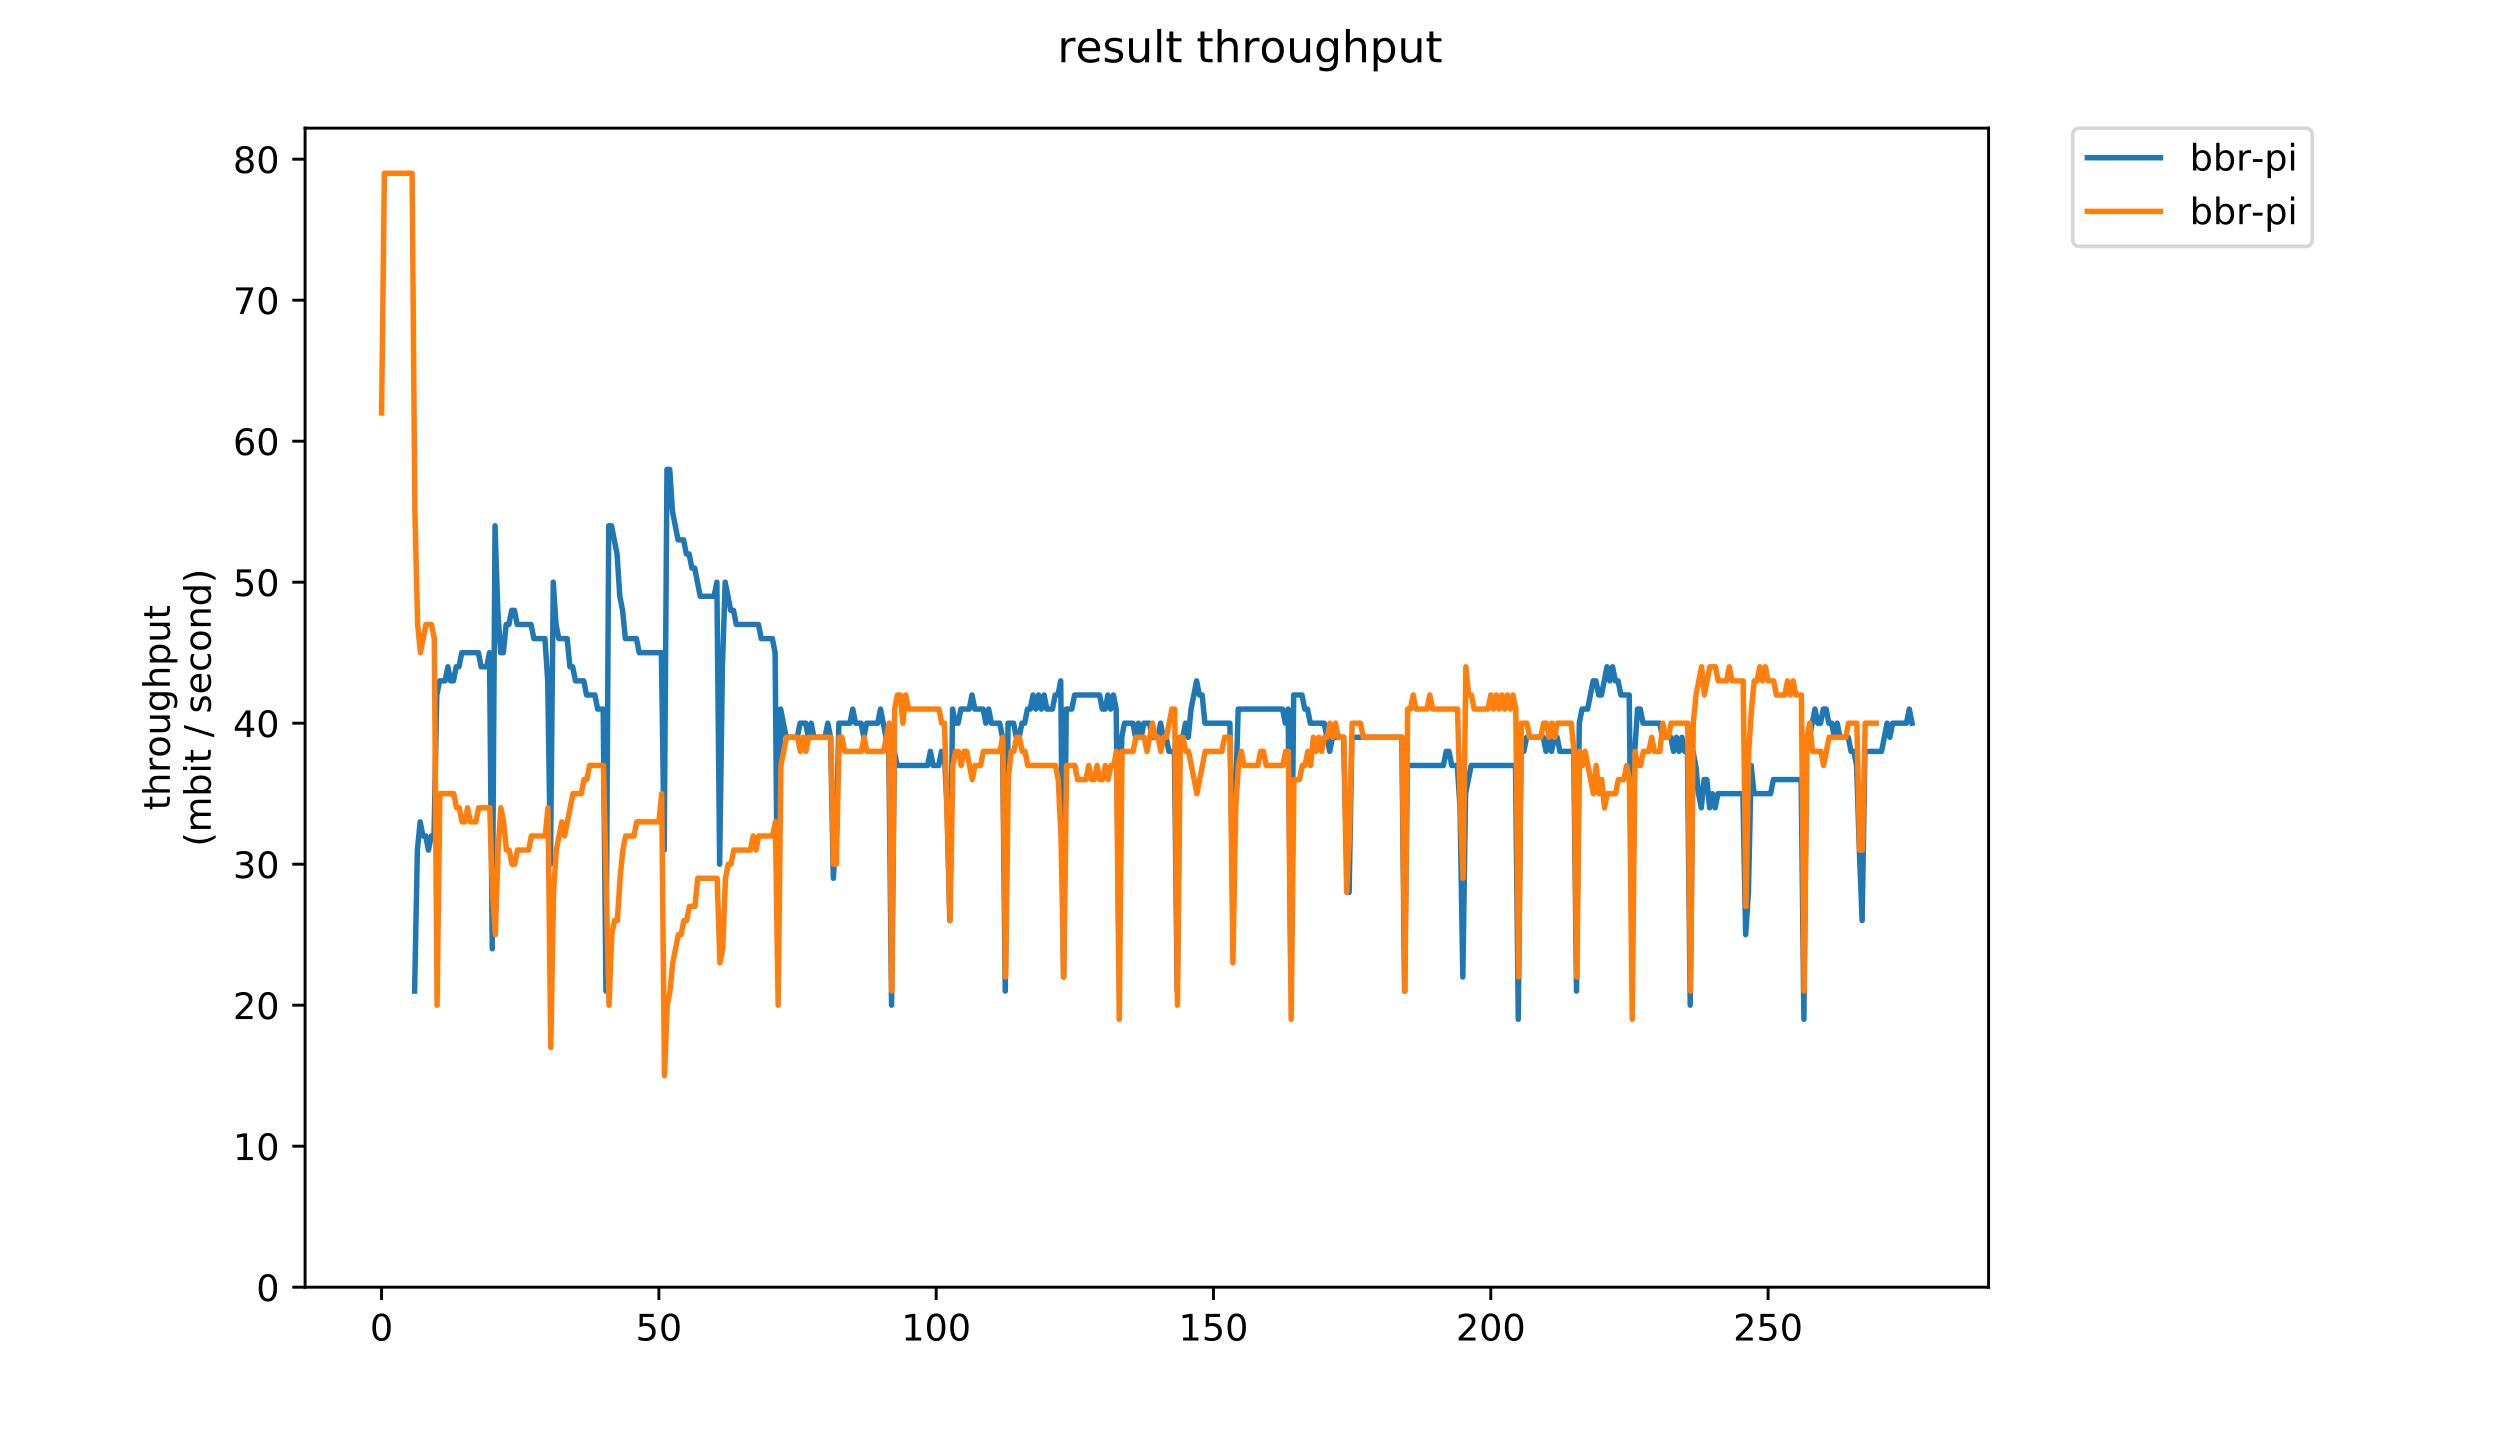 <?xml version="1.0" encoding="utf-8" standalone="no"?>
<!DOCTYPE svg PUBLIC "-//W3C//DTD SVG 1.1//EN"
  "http://www.w3.org/Graphics/SVG/1.1/DTD/svg11.dtd">
<!-- Created with matplotlib (https://matplotlib.org/) -->
<svg height="396pt" version="1.1" viewBox="0 0 684 396" width="684pt" xmlns="http://www.w3.org/2000/svg" xmlns:xlink="http://www.w3.org/1999/xlink">
 <defs>
  <style type="text/css">
*{stroke-linecap:butt;stroke-linejoin:round;}
  </style>
 </defs>
 <g id="figure_1">
  <g id="patch_1">
   <path d="M 0 396 
L 684 396 
L 684 0 
L 0 0 
z
" style="fill:#ffffff;"/>
  </g>
  <g id="axes_1">
   <g id="patch_2">
    <path d="M 83.472 352.174 
L 544.074 352.174 
L 544.074 35.062 
L 83.472 35.062 
z
" style="fill:#ffffff;"/>
   </g>
   <g id="matplotlib.axis_1">
    <g id="xtick_1">
     <g id="line2d_1">
      <defs>
       <path d="M 0 0 
L 0 3.5 
" id="m93aada7a75" style="stroke:#000000;stroke-width:0.8;"/>
      </defs>
      <g>
       <use style="stroke:#000000;stroke-width:0.8;" x="104.397" xlink:href="#m93aada7a75" y="352.174"/>
      </g>
     </g>
     <g id="text_1">
      <!-- 0 -->
      <defs>
       <path d="M 31.781 66.406 
Q 24.172 66.406 20.328 58.906 
Q 16.5 51.422 16.5 36.375 
Q 16.5 21.391 20.328 13.891 
Q 24.172 6.391 31.781 6.391 
Q 39.453 6.391 43.281 13.891 
Q 47.125 21.391 47.125 36.375 
Q 47.125 51.422 43.281 58.906 
Q 39.453 66.406 31.781 66.406 
z
M 31.781 74.219 
Q 44.047 74.219 50.516 64.516 
Q 56.984 54.828 56.984 36.375 
Q 56.984 17.969 50.516 8.266 
Q 44.047 -1.422 31.781 -1.422 
Q 19.531 -1.422 13.062 8.266 
Q 6.594 17.969 6.594 36.375 
Q 6.594 54.828 13.062 64.516 
Q 19.531 74.219 31.781 74.219 
z
" id="DejaVuSans-48"/>
      </defs>
      <g transform="translate(101.215 366.773)scale(0.1 -0.1)">
       <use xlink:href="#DejaVuSans-48"/>
      </g>
     </g>
    </g>
    <g id="xtick_2">
     <g id="line2d_2">
      <g>
       <use style="stroke:#000000;stroke-width:0.8;" x="180.267" xlink:href="#m93aada7a75" y="352.174"/>
      </g>
     </g>
     <g id="text_2">
      <!-- 50 -->
      <defs>
       <path d="M 10.797 72.906 
L 49.516 72.906 
L 49.516 64.594 
L 19.828 64.594 
L 19.828 46.734 
Q 21.969 47.469 24.109 47.828 
Q 26.266 48.188 28.422 48.188 
Q 40.625 48.188 47.75 41.5 
Q 54.891 34.812 54.891 23.391 
Q 54.891 11.625 47.562 5.094 
Q 40.234 -1.422 26.906 -1.422 
Q 22.312 -1.422 17.547 -0.641 
Q 12.797 0.141 7.719 1.703 
L 7.719 11.625 
Q 12.109 9.234 16.797 8.062 
Q 21.484 6.891 26.703 6.891 
Q 35.156 6.891 40.078 11.328 
Q 45.016 15.766 45.016 23.391 
Q 45.016 31 40.078 35.438 
Q 35.156 39.891 26.703 39.891 
Q 22.75 39.891 18.812 39.016 
Q 14.891 38.141 10.797 36.281 
z
" id="DejaVuSans-53"/>
      </defs>
      <g transform="translate(173.905 366.773)scale(0.1 -0.1)">
       <use xlink:href="#DejaVuSans-53"/>
       <use x="63.623" xlink:href="#DejaVuSans-48"/>
      </g>
     </g>
    </g>
    <g id="xtick_3">
     <g id="line2d_3">
      <g>
       <use style="stroke:#000000;stroke-width:0.8;" x="256.137" xlink:href="#m93aada7a75" y="352.174"/>
      </g>
     </g>
     <g id="text_3">
      <!-- 100 -->
      <defs>
       <path d="M 12.406 8.297 
L 28.516 8.297 
L 28.516 63.922 
L 10.984 60.406 
L 10.984 69.391 
L 28.422 72.906 
L 38.281 72.906 
L 38.281 8.297 
L 54.391 8.297 
L 54.391 0 
L 12.406 0 
z
" id="DejaVuSans-49"/>
      </defs>
      <g transform="translate(246.594 366.773)scale(0.1 -0.1)">
       <use xlink:href="#DejaVuSans-49"/>
       <use x="63.623" xlink:href="#DejaVuSans-48"/>
       <use x="127.246" xlink:href="#DejaVuSans-48"/>
      </g>
     </g>
    </g>
    <g id="xtick_4">
     <g id="line2d_4">
      <g>
       <use style="stroke:#000000;stroke-width:0.8;" x="332.008" xlink:href="#m93aada7a75" y="352.174"/>
      </g>
     </g>
     <g id="text_4">
      <!-- 150 -->
      <g transform="translate(322.464 366.773)scale(0.1 -0.1)">
       <use xlink:href="#DejaVuSans-49"/>
       <use x="63.623" xlink:href="#DejaVuSans-53"/>
       <use x="127.246" xlink:href="#DejaVuSans-48"/>
      </g>
     </g>
    </g>
    <g id="xtick_5">
     <g id="line2d_5">
      <g>
       <use style="stroke:#000000;stroke-width:0.8;" x="407.878" xlink:href="#m93aada7a75" y="352.174"/>
      </g>
     </g>
     <g id="text_5">
      <!-- 200 -->
      <defs>
       <path d="M 19.188 8.297 
L 53.609 8.297 
L 53.609 0 
L 7.328 0 
L 7.328 8.297 
Q 12.938 14.109 22.625 23.891 
Q 32.328 33.688 34.812 36.531 
Q 39.547 41.844 41.422 45.531 
Q 43.312 49.219 43.312 52.781 
Q 43.312 58.594 39.234 62.25 
Q 35.156 65.922 28.609 65.922 
Q 23.969 65.922 18.812 64.312 
Q 13.672 62.703 7.812 59.422 
L 7.812 69.391 
Q 13.766 71.781 18.938 73 
Q 24.125 74.219 28.422 74.219 
Q 39.75 74.219 46.484 68.547 
Q 53.219 62.891 53.219 53.422 
Q 53.219 48.922 51.531 44.891 
Q 49.859 40.875 45.406 35.406 
Q 44.188 33.984 37.641 27.219 
Q 31.109 20.453 19.188 8.297 
z
" id="DejaVuSans-50"/>
      </defs>
      <g transform="translate(398.334 366.773)scale(0.1 -0.1)">
       <use xlink:href="#DejaVuSans-50"/>
       <use x="63.623" xlink:href="#DejaVuSans-48"/>
       <use x="127.246" xlink:href="#DejaVuSans-48"/>
      </g>
     </g>
    </g>
    <g id="xtick_6">
     <g id="line2d_6">
      <g>
       <use style="stroke:#000000;stroke-width:0.8;" x="483.749" xlink:href="#m93aada7a75" y="352.174"/>
      </g>
     </g>
     <g id="text_6">
      <!-- 250 -->
      <g transform="translate(474.205 366.773)scale(0.1 -0.1)">
       <use xlink:href="#DejaVuSans-50"/>
       <use x="63.623" xlink:href="#DejaVuSans-53"/>
       <use x="127.246" xlink:href="#DejaVuSans-48"/>
      </g>
     </g>
    </g>
   </g>
   <g id="matplotlib.axis_2">
    <g id="ytick_1">
     <g id="line2d_7">
      <defs>
       <path d="M 0 0 
L -3.5 0 
" id="mc0c66ecaa9" style="stroke:#000000;stroke-width:0.8;"/>
      </defs>
      <g>
       <use style="stroke:#000000;stroke-width:0.8;" x="83.472" xlink:href="#mc0c66ecaa9" y="352.174"/>
      </g>
     </g>
     <g id="text_7">
      <!-- 0 -->
      <g transform="translate(70.11 355.973)scale(0.1 -0.1)">
       <use xlink:href="#DejaVuSans-48"/>
      </g>
     </g>
    </g>
    <g id="ytick_2">
     <g id="line2d_8">
      <g>
       <use style="stroke:#000000;stroke-width:0.8;" x="83.472" xlink:href="#mc0c66ecaa9" y="313.596"/>
      </g>
     </g>
     <g id="text_8">
      <!-- 10 -->
      <g transform="translate(63.747 317.395)scale(0.1 -0.1)">
       <use xlink:href="#DejaVuSans-49"/>
       <use x="63.623" xlink:href="#DejaVuSans-48"/>
      </g>
     </g>
    </g>
    <g id="ytick_3">
     <g id="line2d_9">
      <g>
       <use style="stroke:#000000;stroke-width:0.8;" x="83.472" xlink:href="#mc0c66ecaa9" y="275.018"/>
      </g>
     </g>
     <g id="text_9">
      <!-- 20 -->
      <g transform="translate(63.747 278.817)scale(0.1 -0.1)">
       <use xlink:href="#DejaVuSans-50"/>
       <use x="63.623" xlink:href="#DejaVuSans-48"/>
      </g>
     </g>
    </g>
    <g id="ytick_4">
     <g id="line2d_10">
      <g>
       <use style="stroke:#000000;stroke-width:0.8;" x="83.472" xlink:href="#mc0c66ecaa9" y="236.44"/>
      </g>
     </g>
     <g id="text_10">
      <!-- 30 -->
      <defs>
       <path d="M 40.578 39.312 
Q 47.656 37.797 51.625 33 
Q 55.609 28.219 55.609 21.188 
Q 55.609 10.406 48.188 4.484 
Q 40.766 -1.422 27.094 -1.422 
Q 22.516 -1.422 17.656 -0.516 
Q 12.797 0.391 7.625 2.203 
L 7.625 11.719 
Q 11.719 9.328 16.594 8.109 
Q 21.484 6.891 26.812 6.891 
Q 36.078 6.891 40.938 10.547 
Q 45.797 14.203 45.797 21.188 
Q 45.797 27.641 41.281 31.266 
Q 36.766 34.906 28.719 34.906 
L 20.219 34.906 
L 20.219 43.016 
L 29.109 43.016 
Q 36.375 43.016 40.234 45.922 
Q 44.094 48.828 44.094 54.297 
Q 44.094 59.906 40.109 62.906 
Q 36.141 65.922 28.719 65.922 
Q 24.656 65.922 20.016 65.031 
Q 15.375 64.156 9.812 62.312 
L 9.812 71.094 
Q 15.438 72.656 20.344 73.438 
Q 25.25 74.219 29.594 74.219 
Q 40.828 74.219 47.359 69.109 
Q 53.906 64.016 53.906 55.328 
Q 53.906 49.266 50.438 45.094 
Q 46.969 40.922 40.578 39.312 
z
" id="DejaVuSans-51"/>
      </defs>
      <g transform="translate(63.747 240.239)scale(0.1 -0.1)">
       <use xlink:href="#DejaVuSans-51"/>
       <use x="63.623" xlink:href="#DejaVuSans-48"/>
      </g>
     </g>
    </g>
    <g id="ytick_5">
     <g id="line2d_11">
      <g>
       <use style="stroke:#000000;stroke-width:0.8;" x="83.472" xlink:href="#mc0c66ecaa9" y="197.862"/>
      </g>
     </g>
     <g id="text_11">
      <!-- 40 -->
      <defs>
       <path d="M 37.797 64.312 
L 12.891 25.391 
L 37.797 25.391 
z
M 35.203 72.906 
L 47.609 72.906 
L 47.609 25.391 
L 58.016 25.391 
L 58.016 17.188 
L 47.609 17.188 
L 47.609 0 
L 37.797 0 
L 37.797 17.188 
L 4.891 17.188 
L 4.891 26.703 
z
" id="DejaVuSans-52"/>
      </defs>
      <g transform="translate(63.747 201.661)scale(0.1 -0.1)">
       <use xlink:href="#DejaVuSans-52"/>
       <use x="63.623" xlink:href="#DejaVuSans-48"/>
      </g>
     </g>
    </g>
    <g id="ytick_6">
     <g id="line2d_12">
      <g>
       <use style="stroke:#000000;stroke-width:0.8;" x="83.472" xlink:href="#mc0c66ecaa9" y="159.284"/>
      </g>
     </g>
     <g id="text_12">
      <!-- 50 -->
      <g transform="translate(63.747 163.083)scale(0.1 -0.1)">
       <use xlink:href="#DejaVuSans-53"/>
       <use x="63.623" xlink:href="#DejaVuSans-48"/>
      </g>
     </g>
    </g>
    <g id="ytick_7">
     <g id="line2d_13">
      <g>
       <use style="stroke:#000000;stroke-width:0.8;" x="83.472" xlink:href="#mc0c66ecaa9" y="120.706"/>
      </g>
     </g>
     <g id="text_13">
      <!-- 60 -->
      <defs>
       <path d="M 33.016 40.375 
Q 26.375 40.375 22.484 35.828 
Q 18.609 31.297 18.609 23.391 
Q 18.609 15.531 22.484 10.953 
Q 26.375 6.391 33.016 6.391 
Q 39.656 6.391 43.531 10.953 
Q 47.406 15.531 47.406 23.391 
Q 47.406 31.297 43.531 35.828 
Q 39.656 40.375 33.016 40.375 
z
M 52.594 71.297 
L 52.594 62.312 
Q 48.875 64.062 45.094 64.984 
Q 41.312 65.922 37.594 65.922 
Q 27.828 65.922 22.672 59.328 
Q 17.531 52.734 16.797 39.406 
Q 19.672 43.656 24.016 45.922 
Q 28.375 48.188 33.594 48.188 
Q 44.578 48.188 50.953 41.516 
Q 57.328 34.859 57.328 23.391 
Q 57.328 12.156 50.688 5.359 
Q 44.047 -1.422 33.016 -1.422 
Q 20.359 -1.422 13.672 8.266 
Q 6.984 17.969 6.984 36.375 
Q 6.984 53.656 15.188 63.938 
Q 23.391 74.219 37.203 74.219 
Q 40.922 74.219 44.703 73.484 
Q 48.484 72.75 52.594 71.297 
z
" id="DejaVuSans-54"/>
      </defs>
      <g transform="translate(63.747 124.505)scale(0.1 -0.1)">
       <use xlink:href="#DejaVuSans-54"/>
       <use x="63.623" xlink:href="#DejaVuSans-48"/>
      </g>
     </g>
    </g>
    <g id="ytick_8">
     <g id="line2d_14">
      <g>
       <use style="stroke:#000000;stroke-width:0.8;" x="83.472" xlink:href="#mc0c66ecaa9" y="82.128"/>
      </g>
     </g>
     <g id="text_14">
      <!-- 70 -->
      <defs>
       <path d="M 8.203 72.906 
L 55.078 72.906 
L 55.078 68.703 
L 28.609 0 
L 18.312 0 
L 43.219 64.594 
L 8.203 64.594 
z
" id="DejaVuSans-55"/>
      </defs>
      <g transform="translate(63.747 85.927)scale(0.1 -0.1)">
       <use xlink:href="#DejaVuSans-55"/>
       <use x="63.623" xlink:href="#DejaVuSans-48"/>
      </g>
     </g>
    </g>
    <g id="ytick_9">
     <g id="line2d_15">
      <g>
       <use style="stroke:#000000;stroke-width:0.8;" x="83.472" xlink:href="#mc0c66ecaa9" y="43.55"/>
      </g>
     </g>
     <g id="text_15">
      <!-- 80 -->
      <defs>
       <path d="M 31.781 34.625 
Q 24.75 34.625 20.719 30.859 
Q 16.703 27.094 16.703 20.516 
Q 16.703 13.922 20.719 10.156 
Q 24.75 6.391 31.781 6.391 
Q 38.812 6.391 42.859 10.172 
Q 46.922 13.969 46.922 20.516 
Q 46.922 27.094 42.891 30.859 
Q 38.875 34.625 31.781 34.625 
z
M 21.922 38.812 
Q 15.578 40.375 12.031 44.719 
Q 8.5 49.078 8.5 55.328 
Q 8.5 64.062 14.719 69.141 
Q 20.953 74.219 31.781 74.219 
Q 42.672 74.219 48.875 69.141 
Q 55.078 64.062 55.078 55.328 
Q 55.078 49.078 51.531 44.719 
Q 48 40.375 41.703 38.812 
Q 48.828 37.156 52.797 32.312 
Q 56.781 27.484 56.781 20.516 
Q 56.781 9.906 50.312 4.234 
Q 43.844 -1.422 31.781 -1.422 
Q 19.734 -1.422 13.25 4.234 
Q 6.781 9.906 6.781 20.516 
Q 6.781 27.484 10.781 32.312 
Q 14.797 37.156 21.922 38.812 
z
M 18.312 54.391 
Q 18.312 48.734 21.844 45.562 
Q 25.391 42.391 31.781 42.391 
Q 38.141 42.391 41.719 45.562 
Q 45.312 48.734 45.312 54.391 
Q 45.312 60.062 41.719 63.234 
Q 38.141 66.406 31.781 66.406 
Q 25.391 66.406 21.844 63.234 
Q 18.312 60.062 18.312 54.391 
z
" id="DejaVuSans-56"/>
      </defs>
      <g transform="translate(63.747 47.349)scale(0.1 -0.1)">
       <use xlink:href="#DejaVuSans-56"/>
       <use x="63.623" xlink:href="#DejaVuSans-48"/>
      </g>
     </g>
    </g>
    <g id="text_16">
     <!-- throughput -->
     <defs>
      <path d="M 18.312 70.219 
L 18.312 54.688 
L 36.812 54.688 
L 36.812 47.703 
L 18.312 47.703 
L 18.312 18.016 
Q 18.312 11.328 20.141 9.422 
Q 21.969 7.516 27.594 7.516 
L 36.812 7.516 
L 36.812 0 
L 27.594 0 
Q 17.188 0 13.234 3.875 
Q 9.281 7.766 9.281 18.016 
L 9.281 47.703 
L 2.688 47.703 
L 2.688 54.688 
L 9.281 54.688 
L 9.281 70.219 
z
" id="DejaVuSans-116"/>
      <path d="M 54.891 33.016 
L 54.891 0 
L 45.906 0 
L 45.906 32.719 
Q 45.906 40.484 42.875 44.328 
Q 39.844 48.188 33.797 48.188 
Q 26.516 48.188 22.312 43.547 
Q 18.109 38.922 18.109 30.906 
L 18.109 0 
L 9.078 0 
L 9.078 75.984 
L 18.109 75.984 
L 18.109 46.188 
Q 21.344 51.125 25.703 53.562 
Q 30.078 56 35.797 56 
Q 45.219 56 50.047 50.172 
Q 54.891 44.344 54.891 33.016 
z
" id="DejaVuSans-104"/>
      <path d="M 41.109 46.297 
Q 39.594 47.172 37.812 47.578 
Q 36.031 48 33.891 48 
Q 26.266 48 22.188 43.047 
Q 18.109 38.094 18.109 28.812 
L 18.109 0 
L 9.078 0 
L 9.078 54.688 
L 18.109 54.688 
L 18.109 46.188 
Q 20.953 51.172 25.484 53.578 
Q 30.031 56 36.531 56 
Q 37.453 56 38.578 55.875 
Q 39.703 55.766 41.062 55.516 
z
" id="DejaVuSans-114"/>
      <path d="M 30.609 48.391 
Q 23.391 48.391 19.188 42.75 
Q 14.984 37.109 14.984 27.297 
Q 14.984 17.484 19.156 11.844 
Q 23.344 6.203 30.609 6.203 
Q 37.797 6.203 41.984 11.859 
Q 46.188 17.531 46.188 27.297 
Q 46.188 37.016 41.984 42.703 
Q 37.797 48.391 30.609 48.391 
z
M 30.609 56 
Q 42.328 56 49.016 48.375 
Q 55.719 40.766 55.719 27.297 
Q 55.719 13.875 49.016 6.219 
Q 42.328 -1.422 30.609 -1.422 
Q 18.844 -1.422 12.172 6.219 
Q 5.516 13.875 5.516 27.297 
Q 5.516 40.766 12.172 48.375 
Q 18.844 56 30.609 56 
z
" id="DejaVuSans-111"/>
      <path d="M 8.5 21.578 
L 8.5 54.688 
L 17.484 54.688 
L 17.484 21.922 
Q 17.484 14.156 20.5 10.266 
Q 23.531 6.391 29.594 6.391 
Q 36.859 6.391 41.078 11.031 
Q 45.312 15.672 45.312 23.688 
L 45.312 54.688 
L 54.297 54.688 
L 54.297 0 
L 45.312 0 
L 45.312 8.406 
Q 42.047 3.422 37.719 1 
Q 33.406 -1.422 27.688 -1.422 
Q 18.266 -1.422 13.375 4.438 
Q 8.5 10.297 8.5 21.578 
z
M 31.109 56 
z
" id="DejaVuSans-117"/>
      <path d="M 45.406 27.984 
Q 45.406 37.75 41.375 43.109 
Q 37.359 48.484 30.078 48.484 
Q 22.859 48.484 18.828 43.109 
Q 14.797 37.75 14.797 27.984 
Q 14.797 18.266 18.828 12.891 
Q 22.859 7.516 30.078 7.516 
Q 37.359 7.516 41.375 12.891 
Q 45.406 18.266 45.406 27.984 
z
M 54.391 6.781 
Q 54.391 -7.172 48.188 -13.984 
Q 42 -20.797 29.203 -20.797 
Q 24.469 -20.797 20.266 -20.094 
Q 16.062 -19.391 12.109 -17.922 
L 12.109 -9.188 
Q 16.062 -11.328 19.922 -12.344 
Q 23.781 -13.375 27.781 -13.375 
Q 36.625 -13.375 41.016 -8.766 
Q 45.406 -4.156 45.406 5.172 
L 45.406 9.625 
Q 42.625 4.781 38.281 2.391 
Q 33.938 0 27.875 0 
Q 17.828 0 11.672 7.656 
Q 5.516 15.328 5.516 27.984 
Q 5.516 40.672 11.672 48.328 
Q 17.828 56 27.875 56 
Q 33.938 56 38.281 53.609 
Q 42.625 51.219 45.406 46.391 
L 45.406 54.688 
L 54.391 54.688 
z
" id="DejaVuSans-103"/>
      <path d="M 18.109 8.203 
L 18.109 -20.797 
L 9.078 -20.797 
L 9.078 54.688 
L 18.109 54.688 
L 18.109 46.391 
Q 20.953 51.266 25.266 53.625 
Q 29.594 56 35.594 56 
Q 45.562 56 51.781 48.094 
Q 58.016 40.188 58.016 27.297 
Q 58.016 14.406 51.781 6.484 
Q 45.562 -1.422 35.594 -1.422 
Q 29.594 -1.422 25.266 0.953 
Q 20.953 3.328 18.109 8.203 
z
M 48.688 27.297 
Q 48.688 37.203 44.609 42.844 
Q 40.531 48.484 33.406 48.484 
Q 26.266 48.484 22.188 42.844 
Q 18.109 37.203 18.109 27.297 
Q 18.109 17.391 22.188 11.75 
Q 26.266 6.109 33.406 6.109 
Q 40.531 6.109 44.609 11.75 
Q 48.688 17.391 48.688 27.297 
z
" id="DejaVuSans-112"/>
     </defs>
     <g transform="translate(46.47 221.675)rotate(-90)scale(0.1 -0.1)">
      <use xlink:href="#DejaVuSans-116"/>
      <use x="39.209" xlink:href="#DejaVuSans-104"/>
      <use x="102.588" xlink:href="#DejaVuSans-114"/>
      <use x="143.67" xlink:href="#DejaVuSans-111"/>
      <use x="204.852" xlink:href="#DejaVuSans-117"/>
      <use x="268.23" xlink:href="#DejaVuSans-103"/>
      <use x="331.707" xlink:href="#DejaVuSans-104"/>
      <use x="395.086" xlink:href="#DejaVuSans-112"/>
      <use x="458.562" xlink:href="#DejaVuSans-117"/>
      <use x="521.941" xlink:href="#DejaVuSans-116"/>
     </g>
     <!-- (mbit / second) -->
     <defs>
      <path d="M 31 75.875 
Q 24.469 64.656 21.281 53.656 
Q 18.109 42.672 18.109 31.391 
Q 18.109 20.125 21.312 9.062 
Q 24.516 -2 31 -13.188 
L 23.188 -13.188 
Q 15.875 -1.703 12.234 9.375 
Q 8.594 20.453 8.594 31.391 
Q 8.594 42.281 12.203 53.312 
Q 15.828 64.359 23.188 75.875 
z
" id="DejaVuSans-40"/>
      <path d="M 52 44.188 
Q 55.375 50.25 60.062 53.125 
Q 64.75 56 71.094 56 
Q 79.641 56 84.281 50.016 
Q 88.922 44.047 88.922 33.016 
L 88.922 0 
L 79.891 0 
L 79.891 32.719 
Q 79.891 40.578 77.094 44.375 
Q 74.312 48.188 68.609 48.188 
Q 61.625 48.188 57.562 43.547 
Q 53.516 38.922 53.516 30.906 
L 53.516 0 
L 44.484 0 
L 44.484 32.719 
Q 44.484 40.625 41.703 44.406 
Q 38.922 48.188 33.109 48.188 
Q 26.219 48.188 22.156 43.531 
Q 18.109 38.875 18.109 30.906 
L 18.109 0 
L 9.078 0 
L 9.078 54.688 
L 18.109 54.688 
L 18.109 46.188 
Q 21.188 51.219 25.484 53.609 
Q 29.781 56 35.688 56 
Q 41.656 56 45.828 52.969 
Q 50 49.953 52 44.188 
z
" id="DejaVuSans-109"/>
      <path d="M 48.688 27.297 
Q 48.688 37.203 44.609 42.844 
Q 40.531 48.484 33.406 48.484 
Q 26.266 48.484 22.188 42.844 
Q 18.109 37.203 18.109 27.297 
Q 18.109 17.391 22.188 11.75 
Q 26.266 6.109 33.406 6.109 
Q 40.531 6.109 44.609 11.75 
Q 48.688 17.391 48.688 27.297 
z
M 18.109 46.391 
Q 20.953 51.266 25.266 53.625 
Q 29.594 56 35.594 56 
Q 45.562 56 51.781 48.094 
Q 58.016 40.188 58.016 27.297 
Q 58.016 14.406 51.781 6.484 
Q 45.562 -1.422 35.594 -1.422 
Q 29.594 -1.422 25.266 0.953 
Q 20.953 3.328 18.109 8.203 
L 18.109 0 
L 9.078 0 
L 9.078 75.984 
L 18.109 75.984 
z
" id="DejaVuSans-98"/>
      <path d="M 9.422 54.688 
L 18.406 54.688 
L 18.406 0 
L 9.422 0 
z
M 9.422 75.984 
L 18.406 75.984 
L 18.406 64.594 
L 9.422 64.594 
z
" id="DejaVuSans-105"/>
      <path id="DejaVuSans-32"/>
      <path d="M 25.391 72.906 
L 33.688 72.906 
L 8.297 -9.281 
L 0 -9.281 
z
" id="DejaVuSans-47"/>
      <path d="M 44.281 53.078 
L 44.281 44.578 
Q 40.484 46.531 36.375 47.5 
Q 32.281 48.484 27.875 48.484 
Q 21.188 48.484 17.844 46.438 
Q 14.5 44.391 14.5 40.281 
Q 14.5 37.156 16.891 35.375 
Q 19.281 33.594 26.516 31.984 
L 29.594 31.297 
Q 39.156 29.25 43.188 25.516 
Q 47.219 21.781 47.219 15.094 
Q 47.219 7.469 41.188 3.016 
Q 35.156 -1.422 24.609 -1.422 
Q 20.219 -1.422 15.453 -0.562 
Q 10.688 0.297 5.422 2 
L 5.422 11.281 
Q 10.406 8.688 15.234 7.391 
Q 20.062 6.109 24.812 6.109 
Q 31.156 6.109 34.562 8.281 
Q 37.984 10.453 37.984 14.406 
Q 37.984 18.062 35.516 20.016 
Q 33.062 21.969 24.703 23.781 
L 21.578 24.516 
Q 13.234 26.266 9.516 29.906 
Q 5.812 33.547 5.812 39.891 
Q 5.812 47.609 11.281 51.797 
Q 16.75 56 26.812 56 
Q 31.781 56 36.172 55.266 
Q 40.578 54.547 44.281 53.078 
z
" id="DejaVuSans-115"/>
      <path d="M 56.203 29.594 
L 56.203 25.203 
L 14.891 25.203 
Q 15.484 15.922 20.484 11.062 
Q 25.484 6.203 34.422 6.203 
Q 39.594 6.203 44.453 7.469 
Q 49.312 8.734 54.109 11.281 
L 54.109 2.781 
Q 49.266 0.734 44.188 -0.344 
Q 39.109 -1.422 33.891 -1.422 
Q 20.797 -1.422 13.156 6.188 
Q 5.516 13.812 5.516 26.812 
Q 5.516 40.234 12.766 48.109 
Q 20.016 56 32.328 56 
Q 43.359 56 49.781 48.891 
Q 56.203 41.797 56.203 29.594 
z
M 47.219 32.234 
Q 47.125 39.594 43.094 43.984 
Q 39.062 48.391 32.422 48.391 
Q 24.906 48.391 20.391 44.141 
Q 15.875 39.891 15.188 32.172 
z
" id="DejaVuSans-101"/>
      <path d="M 48.781 52.594 
L 48.781 44.188 
Q 44.969 46.297 41.141 47.344 
Q 37.312 48.391 33.406 48.391 
Q 24.656 48.391 19.812 42.844 
Q 14.984 37.312 14.984 27.297 
Q 14.984 17.281 19.812 11.734 
Q 24.656 6.203 33.406 6.203 
Q 37.312 6.203 41.141 7.25 
Q 44.969 8.297 48.781 10.406 
L 48.781 2.094 
Q 45.016 0.344 40.984 -0.531 
Q 36.969 -1.422 32.422 -1.422 
Q 20.062 -1.422 12.781 6.344 
Q 5.516 14.109 5.516 27.297 
Q 5.516 40.672 12.859 48.328 
Q 20.219 56 33.016 56 
Q 37.156 56 41.109 55.141 
Q 45.062 54.297 48.781 52.594 
z
" id="DejaVuSans-99"/>
      <path d="M 54.891 33.016 
L 54.891 0 
L 45.906 0 
L 45.906 32.719 
Q 45.906 40.484 42.875 44.328 
Q 39.844 48.188 33.797 48.188 
Q 26.516 48.188 22.312 43.547 
Q 18.109 38.922 18.109 30.906 
L 18.109 0 
L 9.078 0 
L 9.078 54.688 
L 18.109 54.688 
L 18.109 46.188 
Q 21.344 51.125 25.703 53.562 
Q 30.078 56 35.797 56 
Q 45.219 56 50.047 50.172 
Q 54.891 44.344 54.891 33.016 
z
" id="DejaVuSans-110"/>
      <path d="M 45.406 46.391 
L 45.406 75.984 
L 54.391 75.984 
L 54.391 0 
L 45.406 0 
L 45.406 8.203 
Q 42.578 3.328 38.25 0.953 
Q 33.938 -1.422 27.875 -1.422 
Q 17.969 -1.422 11.734 6.484 
Q 5.516 14.406 5.516 27.297 
Q 5.516 40.188 11.734 48.094 
Q 17.969 56 27.875 56 
Q 33.938 56 38.25 53.625 
Q 42.578 51.266 45.406 46.391 
z
M 14.797 27.297 
Q 14.797 17.391 18.875 11.75 
Q 22.953 6.109 30.078 6.109 
Q 37.203 6.109 41.297 11.75 
Q 45.406 17.391 45.406 27.297 
Q 45.406 37.203 41.297 42.844 
Q 37.203 48.484 30.078 48.484 
Q 22.953 48.484 18.875 42.844 
Q 14.797 37.203 14.797 27.297 
z
" id="DejaVuSans-100"/>
      <path d="M 8.016 75.875 
L 15.828 75.875 
Q 23.141 64.359 26.781 53.312 
Q 30.422 42.281 30.422 31.391 
Q 30.422 20.453 26.781 9.375 
Q 23.141 -1.703 15.828 -13.188 
L 8.016 -13.188 
Q 14.5 -2 17.703 9.062 
Q 20.906 20.125 20.906 31.391 
Q 20.906 42.672 17.703 53.656 
Q 14.5 64.656 8.016 75.875 
z
" id="DejaVuSans-41"/>
     </defs>
     <g transform="translate(57.668 231.609)rotate(-90)scale(0.1 -0.1)">
      <use xlink:href="#DejaVuSans-40"/>
      <use x="39.014" xlink:href="#DejaVuSans-109"/>
      <use x="136.426" xlink:href="#DejaVuSans-98"/>
      <use x="199.902" xlink:href="#DejaVuSans-105"/>
      <use x="227.686" xlink:href="#DejaVuSans-116"/>
      <use x="266.895" xlink:href="#DejaVuSans-32"/>
      <use x="298.682" xlink:href="#DejaVuSans-47"/>
      <use x="332.373" xlink:href="#DejaVuSans-32"/>
      <use x="364.16" xlink:href="#DejaVuSans-115"/>
      <use x="416.26" xlink:href="#DejaVuSans-101"/>
      <use x="477.783" xlink:href="#DejaVuSans-99"/>
      <use x="532.764" xlink:href="#DejaVuSans-111"/>
      <use x="593.945" xlink:href="#DejaVuSans-110"/>
      <use x="657.324" xlink:href="#DejaVuSans-100"/>
      <use x="720.801" xlink:href="#DejaVuSans-41"/>
     </g>
    </g>
   </g>
   <g id="line2d_16">
    <path clip-path="url(#pfa3b0fe829)" d="M 113.437 271.16 
L 114.196 232.582 
L 114.955 224.867 
L 115.713 228.724 
L 116.472 228.724 
L 117.231 232.582 
L 117.99 228.724 
L 118.748 228.724 
L 119.507 190.146 
L 120.266 186.289 
L 121.783 186.289 
L 122.542 182.431 
L 123.301 186.289 
L 124.059 186.289 
L 124.818 182.431 
L 125.577 182.431 
L 126.335 178.573 
L 130.888 178.573 
L 131.646 182.431 
L 133.164 182.431 
L 133.922 178.573 
L 134.681 259.587 
L 135.44 143.853 
L 136.198 166.999 
L 136.957 178.573 
L 137.716 178.573 
L 138.475 170.857 
L 139.233 170.857 
L 139.992 166.999 
L 140.751 166.999 
L 141.509 170.857 
L 145.303 170.857 
L 146.062 174.715 
L 149.096 174.715 
L 149.855 186.289 
L 150.614 236.44 
L 151.373 159.284 
L 152.131 170.857 
L 152.89 174.715 
L 155.166 174.715 
L 155.925 182.431 
L 156.683 182.431 
L 157.442 186.289 
L 159.718 186.289 
L 160.477 190.146 
L 162.753 190.146 
L 163.512 194.004 
L 165.029 194.004 
L 165.788 271.16 
L 166.547 143.853 
L 167.305 143.853 
L 168.823 151.568 
L 169.581 163.142 
L 170.34 166.999 
L 171.099 174.715 
L 174.134 174.715 
L 174.892 178.573 
L 180.962 178.573 
L 181.721 232.582 
L 182.479 128.421 
L 183.238 128.421 
L 183.997 139.995 
L 185.514 147.71 
L 187.032 147.71 
L 187.79 151.568 
L 188.549 151.568 
L 189.308 155.426 
L 190.066 155.426 
L 191.584 163.142 
L 195.377 163.142 
L 196.136 159.284 
L 196.895 236.44 
L 197.653 182.431 
L 198.412 159.284 
L 199.93 166.999 
L 200.688 166.999 
L 201.447 170.857 
L 207.517 170.857 
L 208.275 174.715 
L 211.31 174.715 
L 212.069 178.573 
L 212.828 263.445 
L 213.586 194.004 
L 215.104 201.72 
L 218.138 201.72 
L 218.897 197.862 
L 220.415 197.862 
L 221.173 201.72 
L 221.932 197.862 
L 222.691 201.72 
L 225.726 201.72 
L 226.484 197.862 
L 227.243 201.72 
L 228.002 240.298 
L 228.76 228.724 
L 229.519 197.862 
L 232.554 197.862 
L 233.313 194.004 
L 234.071 197.862 
L 235.589 197.862 
L 236.347 201.72 
L 237.106 197.862 
L 240.141 197.862 
L 240.9 194.004 
L 243.176 205.578 
L 243.934 275.018 
L 244.693 205.578 
L 245.452 209.435 
L 253.798 209.435 
L 254.556 205.578 
L 255.315 209.435 
L 256.832 209.435 
L 257.591 205.578 
L 258.35 205.578 
L 259.109 221.009 
L 259.867 251.871 
L 260.626 194.004 
L 261.385 197.862 
L 262.143 197.862 
L 262.902 194.004 
L 265.178 194.004 
L 265.937 190.146 
L 266.696 194.004 
L 268.972 194.004 
L 269.73 197.862 
L 270.489 194.004 
L 271.248 197.862 
L 273.524 197.862 
L 274.283 201.72 
L 275.041 271.16 
L 275.8 197.862 
L 277.317 197.862 
L 278.076 201.72 
L 278.835 201.72 
L 279.594 197.862 
L 280.352 197.862 
L 281.111 194.004 
L 281.87 194.004 
L 282.628 190.146 
L 283.387 194.004 
L 284.146 190.146 
L 284.904 194.004 
L 285.663 190.146 
L 286.422 194.004 
L 287.939 194.004 
L 288.698 190.146 
L 289.457 190.146 
L 290.215 186.289 
L 290.974 267.302 
L 291.733 194.004 
L 293.25 194.004 
L 294.009 190.146 
L 300.837 190.146 
L 301.596 194.004 
L 302.355 194.004 
L 303.113 190.146 
L 303.872 194.004 
L 304.631 190.146 
L 305.389 194.004 
L 306.148 259.587 
L 306.907 201.72 
L 307.666 197.862 
L 309.942 197.862 
L 310.7 201.72 
L 311.459 197.862 
L 312.218 201.72 
L 312.976 197.862 
L 314.494 197.862 
L 315.253 201.72 
L 316.77 201.72 
L 317.529 197.862 
L 318.287 201.72 
L 319.046 201.72 
L 319.805 205.578 
L 321.322 205.578 
L 322.081 271.16 
L 322.84 201.72 
L 323.598 201.72 
L 324.357 197.862 
L 325.116 201.72 
L 325.874 194.004 
L 327.392 186.289 
L 328.151 190.146 
L 328.909 190.146 
L 329.668 197.862 
L 336.496 197.862 
L 337.255 244.156 
L 338.772 194.004 
L 350.912 194.004 
L 351.67 197.862 
L 352.429 194.004 
L 353.188 267.302 
L 353.946 190.146 
L 356.223 190.146 
L 356.981 194.004 
L 357.74 194.004 
L 358.499 197.862 
L 362.292 197.862 
L 363.81 205.578 
L 364.568 201.72 
L 367.603 201.72 
L 368.362 232.582 
L 369.121 244.156 
L 369.879 201.72 
L 383.536 201.72 
L 384.295 271.16 
L 385.053 209.435 
L 394.917 209.435 
L 395.675 205.578 
L 396.434 205.578 
L 397.193 209.435 
L 398.71 209.435 
L 399.469 221.009 
L 400.227 267.302 
L 400.986 217.151 
L 402.504 209.435 
L 414.643 209.435 
L 415.402 278.876 
L 416.16 205.578 
L 416.919 205.578 
L 417.678 201.72 
L 422.23 201.72 
L 422.989 205.578 
L 423.747 201.72 
L 424.506 205.578 
L 425.265 201.72 
L 426.023 201.72 
L 426.782 205.578 
L 430.576 205.578 
L 431.334 271.16 
L 432.093 197.862 
L 432.852 194.004 
L 434.369 194.004 
L 435.887 186.289 
L 436.645 186.289 
L 437.404 190.146 
L 438.163 190.146 
L 439.68 182.431 
L 440.439 186.289 
L 441.197 182.431 
L 441.956 186.289 
L 442.715 186.289 
L 443.474 190.146 
L 445.75 190.146 
L 446.508 259.587 
L 447.267 205.578 
L 448.026 194.004 
L 448.784 194.004 
L 449.543 197.862 
L 454.095 197.862 
L 454.854 201.72 
L 457.13 201.72 
L 457.889 205.578 
L 458.648 201.72 
L 459.406 205.578 
L 460.165 201.72 
L 460.924 205.578 
L 461.682 205.578 
L 462.441 275.018 
L 463.2 205.578 
L 463.959 209.435 
L 464.717 217.151 
L 465.476 221.009 
L 466.235 213.293 
L 466.993 213.293 
L 467.752 221.009 
L 468.511 217.151 
L 469.269 221.009 
L 470.028 217.151 
L 476.857 217.151 
L 477.615 255.729 
L 478.374 244.156 
L 479.133 209.435 
L 479.891 217.151 
L 484.444 217.151 
L 485.202 213.293 
L 492.789 213.293 
L 493.548 278.876 
L 494.307 201.72 
L 495.065 201.72 
L 496.583 194.004 
L 497.342 197.862 
L 498.1 197.862 
L 498.859 194.004 
L 499.618 194.004 
L 500.376 197.862 
L 501.135 197.862 
L 501.894 201.72 
L 502.652 197.862 
L 503.411 201.72 
L 505.687 201.72 
L 506.446 205.578 
L 507.205 205.578 
L 507.963 209.435 
L 508.722 232.582 
L 509.481 251.871 
L 510.24 205.578 
L 514.792 205.578 
L 516.309 197.862 
L 517.068 201.72 
L 517.827 197.862 
L 521.62 197.862 
L 522.379 194.004 
L 523.137 197.862 
L 523.137 197.862 
" style="fill:none;stroke:#1f77b4;stroke-linecap:square;stroke-width:1.5;"/>
   </g>
   <g id="line2d_17">
    <path clip-path="url(#pfa3b0fe829)" d="M 104.409 112.99 
L 105.167 47.407 
L 112.755 47.407 
L 113.513 139.995 
L 114.272 170.857 
L 115.031 178.573 
L 116.548 170.857 
L 118.065 170.857 
L 118.824 174.715 
L 119.583 275.018 
L 120.342 217.151 
L 124.135 217.151 
L 124.894 221.009 
L 125.652 221.009 
L 126.411 224.867 
L 127.17 224.867 
L 127.929 221.009 
L 128.687 224.867 
L 130.205 224.867 
L 130.963 221.009 
L 133.998 221.009 
L 134.757 244.156 
L 135.516 255.729 
L 136.274 232.582 
L 137.033 221.009 
L 137.792 224.867 
L 138.55 232.582 
L 139.309 232.582 
L 140.068 236.44 
L 140.827 236.44 
L 141.585 232.582 
L 144.62 232.582 
L 145.379 228.724 
L 149.172 228.724 
L 149.931 221.009 
L 150.69 286.591 
L 151.448 244.156 
L 152.207 232.582 
L 153.725 224.867 
L 154.483 228.724 
L 156.759 217.151 
L 159.035 217.151 
L 159.794 213.293 
L 160.553 213.293 
L 161.312 209.435 
L 165.105 209.435 
L 166.623 275.018 
L 167.381 255.729 
L 168.14 251.871 
L 168.899 251.871 
L 169.657 240.298 
L 170.416 232.582 
L 171.175 228.724 
L 173.451 228.724 
L 174.21 224.867 
L 180.279 224.867 
L 181.038 217.151 
L 181.797 294.307 
L 182.555 275.018 
L 183.314 271.16 
L 184.073 263.445 
L 185.59 255.729 
L 186.349 255.729 
L 187.108 251.871 
L 187.866 251.871 
L 188.625 248.013 
L 190.142 248.013 
L 190.901 240.298 
L 196.212 240.298 
L 196.971 263.445 
L 197.729 259.587 
L 198.488 240.298 
L 199.247 236.44 
L 200.005 236.44 
L 200.764 232.582 
L 205.316 232.582 
L 206.075 228.724 
L 206.834 232.582 
L 207.593 228.724 
L 211.386 228.724 
L 212.145 224.867 
L 212.903 275.018 
L 213.662 209.435 
L 215.18 201.72 
L 218.214 201.72 
L 218.973 205.578 
L 219.732 201.72 
L 220.49 205.578 
L 221.249 201.72 
L 227.319 201.72 
L 228.078 236.44 
L 228.836 236.44 
L 229.595 201.72 
L 230.354 201.72 
L 231.112 205.578 
L 235.665 205.578 
L 236.423 201.72 
L 237.182 205.578 
L 241.734 205.578 
L 243.252 197.862 
L 244.01 271.16 
L 244.769 194.004 
L 245.528 190.146 
L 246.286 190.146 
L 247.045 197.862 
L 247.804 190.146 
L 248.563 194.004 
L 256.908 194.004 
L 257.667 197.862 
L 258.426 197.862 
L 259.943 251.871 
L 260.702 209.435 
L 261.46 205.578 
L 262.219 205.578 
L 262.978 209.435 
L 263.737 205.578 
L 264.495 205.578 
L 266.013 213.293 
L 266.771 209.435 
L 268.289 209.435 
L 269.048 205.578 
L 273.6 205.578 
L 274.358 201.72 
L 275.117 267.302 
L 275.876 213.293 
L 276.635 205.578 
L 277.393 205.578 
L 278.152 201.72 
L 278.911 201.72 
L 279.669 205.578 
L 280.428 205.578 
L 281.187 209.435 
L 288.774 209.435 
L 289.533 213.293 
L 290.291 228.724 
L 291.05 267.302 
L 291.809 209.435 
L 294.085 209.435 
L 294.843 213.293 
L 297.12 213.293 
L 297.878 209.435 
L 298.637 213.293 
L 299.396 213.293 
L 300.154 209.435 
L 300.913 213.293 
L 301.672 213.293 
L 302.431 209.435 
L 303.189 213.293 
L 303.948 209.435 
L 304.707 209.435 
L 305.465 205.578 
L 306.224 278.876 
L 306.983 205.578 
L 310.018 205.578 
L 310.776 201.72 
L 313.052 201.72 
L 313.811 205.578 
L 315.328 197.862 
L 316.087 201.72 
L 316.846 201.72 
L 317.605 205.578 
L 318.363 201.72 
L 319.122 201.72 
L 320.639 194.004 
L 321.398 194.004 
L 322.157 275.018 
L 322.916 201.72 
L 323.674 201.72 
L 324.433 205.578 
L 325.192 205.578 
L 327.468 217.151 
L 329.744 205.578 
L 334.296 205.578 
L 335.055 201.72 
L 336.572 201.72 
L 337.331 263.445 
L 338.09 221.009 
L 338.848 209.435 
L 339.607 205.578 
L 340.366 209.435 
L 344.159 209.435 
L 344.918 205.578 
L 345.677 205.578 
L 346.435 209.435 
L 350.988 209.435 
L 351.746 205.578 
L 352.505 205.578 
L 353.264 278.876 
L 354.022 213.293 
L 355.54 213.293 
L 356.298 209.435 
L 357.057 209.435 
L 357.816 205.578 
L 358.575 209.435 
L 359.333 201.72 
L 360.092 205.578 
L 360.851 201.72 
L 361.609 205.578 
L 362.368 201.72 
L 363.127 201.72 
L 363.886 197.862 
L 364.644 201.72 
L 365.403 197.862 
L 366.162 201.72 
L 367.679 201.72 
L 368.438 244.156 
L 369.196 228.724 
L 369.955 197.862 
L 372.231 197.862 
L 372.99 201.72 
L 383.612 201.72 
L 384.371 271.16 
L 385.129 194.004 
L 385.888 194.004 
L 386.647 190.146 
L 387.405 194.004 
L 390.44 194.004 
L 391.199 190.146 
L 391.958 194.004 
L 398.786 194.004 
L 399.545 221.009 
L 400.303 240.298 
L 401.062 182.431 
L 401.821 190.146 
L 402.579 190.146 
L 403.338 194.004 
L 407.132 194.004 
L 407.89 190.146 
L 408.649 194.004 
L 409.408 190.146 
L 410.166 194.004 
L 410.925 190.146 
L 411.684 194.004 
L 412.443 190.146 
L 413.201 194.004 
L 413.96 190.146 
L 414.719 194.004 
L 415.477 267.302 
L 416.236 197.862 
L 417.753 197.862 
L 418.512 201.72 
L 421.547 201.72 
L 422.306 197.862 
L 423.064 197.862 
L 423.823 201.72 
L 424.582 197.862 
L 425.341 201.72 
L 426.099 197.862 
L 429.893 197.862 
L 430.651 205.578 
L 431.41 267.302 
L 432.169 205.578 
L 432.928 209.435 
L 433.686 205.578 
L 435.962 217.151 
L 436.721 209.435 
L 437.48 217.151 
L 438.239 213.293 
L 438.997 221.009 
L 439.756 217.151 
L 442.032 217.151 
L 442.791 213.293 
L 444.308 213.293 
L 445.067 209.435 
L 445.826 213.293 
L 446.584 278.876 
L 447.343 205.578 
L 448.102 209.435 
L 448.86 209.435 
L 449.619 205.578 
L 451.136 205.578 
L 451.895 201.72 
L 452.654 205.578 
L 454.171 205.578 
L 454.93 197.862 
L 455.689 201.72 
L 456.447 201.72 
L 457.206 197.862 
L 461.758 197.862 
L 462.517 271.16 
L 463.276 197.862 
L 464.034 190.146 
L 465.552 182.431 
L 466.311 190.146 
L 467.828 182.431 
L 469.345 182.431 
L 470.104 186.289 
L 472.38 186.289 
L 473.139 182.431 
L 473.898 186.289 
L 476.932 186.289 
L 477.691 248.013 
L 478.45 205.578 
L 479.209 194.004 
L 479.967 186.289 
L 480.726 186.289 
L 481.485 182.431 
L 482.243 186.289 
L 483.002 182.431 
L 483.761 186.289 
L 485.278 186.289 
L 486.037 190.146 
L 488.313 190.146 
L 489.072 186.289 
L 489.83 190.146 
L 490.589 186.289 
L 491.348 190.146 
L 492.865 190.146 
L 493.624 271.16 
L 494.383 201.72 
L 495.141 197.862 
L 495.9 205.578 
L 498.176 205.578 
L 498.935 209.435 
L 500.452 201.72 
L 505.004 201.72 
L 505.763 197.862 
L 508.039 197.862 
L 508.798 232.582 
L 509.557 232.582 
L 510.315 197.862 
L 513.35 197.862 
L 513.35 197.862 
" style="fill:none;stroke:#ff7f0e;stroke-linecap:square;stroke-width:1.5;"/>
   </g>
   <g id="patch_3">
    <path d="M 83.472 352.174 
L 83.472 35.062 
" style="fill:none;stroke:#000000;stroke-linecap:square;stroke-linejoin:miter;stroke-width:0.8;"/>
   </g>
   <g id="patch_4">
    <path d="M 544.074 352.174 
L 544.074 35.062 
" style="fill:none;stroke:#000000;stroke-linecap:square;stroke-linejoin:miter;stroke-width:0.8;"/>
   </g>
   <g id="patch_5">
    <path d="M 83.472 352.174 
L 544.074 352.174 
" style="fill:none;stroke:#000000;stroke-linecap:square;stroke-linejoin:miter;stroke-width:0.8;"/>
   </g>
   <g id="patch_6">
    <path d="M 83.472 35.062 
L 544.074 35.062 
" style="fill:none;stroke:#000000;stroke-linecap:square;stroke-linejoin:miter;stroke-width:0.8;"/>
   </g>
   <g id="legend_1">
    <g id="patch_7">
     <path d="M 569.104 67.419 
L 630.637 67.419 
Q 632.637 67.419 632.637 65.419 
L 632.637 37.062 
Q 632.637 35.062 630.637 35.062 
L 569.104 35.062 
Q 567.104 35.062 567.104 37.062 
L 567.104 65.419 
Q 567.104 67.419 569.104 67.419 
z
" style="fill:#ffffff;opacity:0.8;stroke:#cccccc;stroke-linejoin:miter;"/>
    </g>
    <g id="line2d_18">
     <path d="M 571.104 43.161 
L 591.104 43.161 
" style="fill:none;stroke:#1f77b4;stroke-linecap:square;stroke-width:1.5;"/>
    </g>
    <g id="line2d_19"/>
    <g id="text_17">
     <!-- bbr-pi -->
     <defs>
      <path d="M 4.891 31.391 
L 31.203 31.391 
L 31.203 23.391 
L 4.891 23.391 
z
" id="DejaVuSans-45"/>
     </defs>
     <g transform="translate(599.104 46.661)scale(0.1 -0.1)">
      <use xlink:href="#DejaVuSans-98"/>
      <use x="63.477" xlink:href="#DejaVuSans-98"/>
      <use x="126.953" xlink:href="#DejaVuSans-114"/>
      <use x="167.973" xlink:href="#DejaVuSans-45"/>
      <use x="204.057" xlink:href="#DejaVuSans-112"/>
      <use x="267.533" xlink:href="#DejaVuSans-105"/>
     </g>
    </g>
    <g id="line2d_20">
     <path d="M 571.104 57.839 
L 591.104 57.839 
" style="fill:none;stroke:#ff7f0e;stroke-linecap:square;stroke-width:1.5;"/>
    </g>
    <g id="line2d_21"/>
    <g id="text_18">
     <!-- bbr-pi -->
     <g transform="translate(599.104 61.339)scale(0.1 -0.1)">
      <use xlink:href="#DejaVuSans-98"/>
      <use x="63.477" xlink:href="#DejaVuSans-98"/>
      <use x="126.953" xlink:href="#DejaVuSans-114"/>
      <use x="167.973" xlink:href="#DejaVuSans-45"/>
      <use x="204.057" xlink:href="#DejaVuSans-112"/>
      <use x="267.533" xlink:href="#DejaVuSans-105"/>
     </g>
    </g>
   </g>
  </g>
  <g id="text_19">
   <!-- result throughput -->
   <defs>
    <path d="M 9.422 75.984 
L 18.406 75.984 
L 18.406 0 
L 9.422 0 
z
" id="DejaVuSans-108"/>
   </defs>
   <g transform="translate(289.321 17.038)scale(0.12 -0.12)">
    <use xlink:href="#DejaVuSans-114"/>
    <use x="41.082" xlink:href="#DejaVuSans-101"/>
    <use x="102.605" xlink:href="#DejaVuSans-115"/>
    <use x="154.705" xlink:href="#DejaVuSans-117"/>
    <use x="218.084" xlink:href="#DejaVuSans-108"/>
    <use x="245.867" xlink:href="#DejaVuSans-116"/>
    <use x="285.076" xlink:href="#DejaVuSans-32"/>
    <use x="316.863" xlink:href="#DejaVuSans-116"/>
    <use x="356.072" xlink:href="#DejaVuSans-104"/>
    <use x="419.451" xlink:href="#DejaVuSans-114"/>
    <use x="460.533" xlink:href="#DejaVuSans-111"/>
    <use x="521.715" xlink:href="#DejaVuSans-117"/>
    <use x="585.094" xlink:href="#DejaVuSans-103"/>
    <use x="648.57" xlink:href="#DejaVuSans-104"/>
    <use x="711.949" xlink:href="#DejaVuSans-112"/>
    <use x="775.426" xlink:href="#DejaVuSans-117"/>
    <use x="838.805" xlink:href="#DejaVuSans-116"/>
   </g>
  </g>
 </g>
 <defs>
  <clipPath id="pfa3b0fe829">
   <rect height="317.112" width="460.602" x="83.472" y="35.062"/>
  </clipPath>
 </defs>
</svg>
